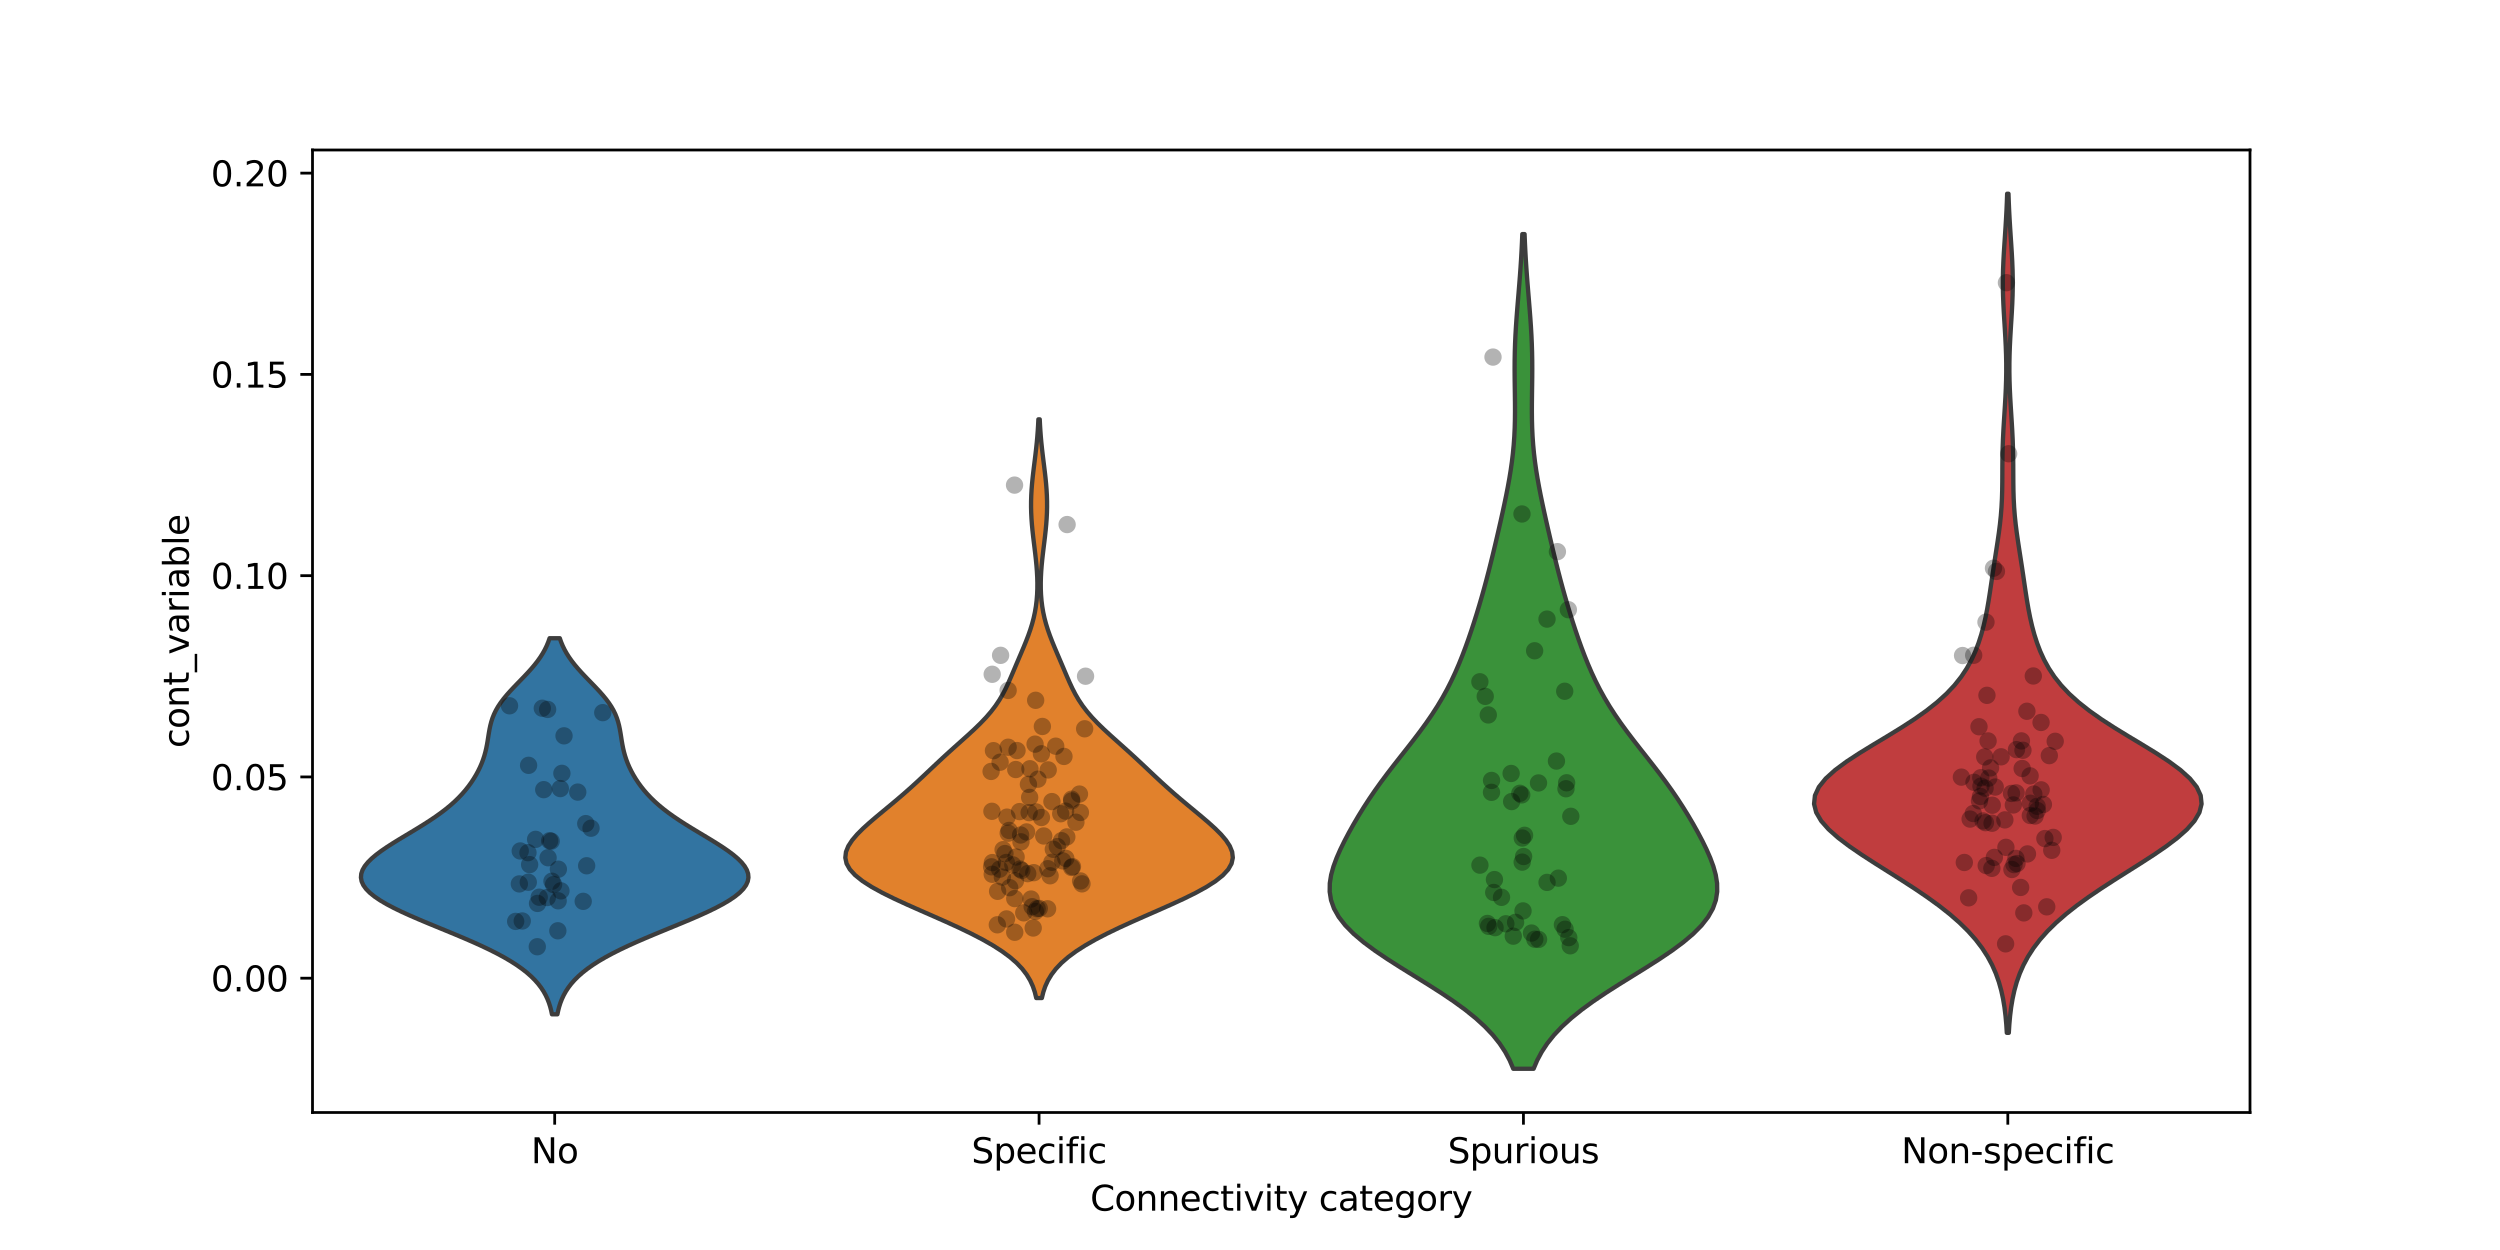 <?xml version="1.0" encoding="utf-8" standalone="no"?>
<!DOCTYPE svg PUBLIC "-//W3C//DTD SVG 1.1//EN"
  "http://www.w3.org/Graphics/SVG/1.1/DTD/svg11.dtd">
<svg xmlns:xlink="http://www.w3.org/1999/xlink" width="720pt" height="360pt" viewBox="0 0 720 360" xmlns="http://www.w3.org/2000/svg" version="1.1">
 <defs>
  <style type="text/css">*{stroke-linejoin: round; stroke-linecap: butt}</style>
 </defs>
 <g id="figure_1">
  <g id="patch_1">
   <path d="M 0 360 
L 720 360 
L 720 0 
L 0 0 
z
" style="fill: #ffffff"/>
  </g>
  <g id="axes_1">
   <g id="patch_2">
    <path d="M 90 320.4 
L 648 320.4 
L 648 43.2 
L 90 43.2 
z
" style="fill: #ffffff"/>
   </g>
   <g id="FillBetweenPolyCollection_1">
    <defs>
     <path id="m0fe8da8316" d="M 160.531 -67.883 
L 158.969 -67.883 
L 158.738 -68.977 
L 158.452 -70.071 
L 158.102 -71.165 
L 157.676 -72.259 
L 157.165 -73.353 
L 156.558 -74.447 
L 155.842 -75.541 
L 155.009 -76.635 
L 154.046 -77.729 
L 152.946 -78.823 
L 151.7 -79.917 
L 150.301 -81.011 
L 148.745 -82.105 
L 147.031 -83.2 
L 145.16 -84.294 
L 143.135 -85.388 
L 140.966 -86.482 
L 138.663 -87.576 
L 136.242 -88.67 
L 133.722 -89.764 
L 131.126 -90.858 
L 128.481 -91.952 
L 125.816 -93.046 
L 123.165 -94.14 
L 120.561 -95.234 
L 118.039 -96.328 
L 115.634 -97.422 
L 113.382 -98.516 
L 111.314 -99.61 
L 109.461 -100.704 
L 107.847 -101.798 
L 106.495 -102.892 
L 105.421 -103.986 
L 104.636 -105.08 
L 104.146 -106.174 
L 103.95 -107.268 
L 104.043 -108.362 
L 104.415 -109.456 
L 105.051 -110.55 
L 105.93 -111.644 
L 107.03 -112.738 
L 108.324 -113.832 
L 109.785 -114.926 
L 111.381 -116.02 
L 113.081 -117.114 
L 114.853 -118.208 
L 116.666 -119.302 
L 118.49 -120.396 
L 120.297 -121.49 
L 122.064 -122.584 
L 123.768 -123.678 
L 125.394 -124.772 
L 126.928 -125.866 
L 128.363 -126.96 
L 129.696 -128.054 
L 130.926 -129.149 
L 132.056 -130.243 
L 133.092 -131.337 
L 134.04 -132.431 
L 134.907 -133.525 
L 135.7 -134.619 
L 136.423 -135.713 
L 137.082 -136.807 
L 137.679 -137.901 
L 138.215 -138.995 
L 138.692 -140.089 
L 139.109 -141.183 
L 139.47 -142.277 
L 139.776 -143.371 
L 140.034 -144.465 
L 140.251 -145.559 
L 140.44 -146.653 
L 140.612 -147.747 
L 140.785 -148.841 
L 140.977 -149.935 
L 141.206 -151.029 
L 141.489 -152.123 
L 141.842 -153.217 
L 142.28 -154.311 
L 142.811 -155.405 
L 143.439 -156.499 
L 144.166 -157.593 
L 144.984 -158.687 
L 145.885 -159.781 
L 146.854 -160.875 
L 147.874 -161.969 
L 148.926 -163.063 
L 149.989 -164.157 
L 151.043 -165.251 
L 152.07 -166.345 
L 153.052 -167.439 
L 153.975 -168.533 
L 154.829 -169.627 
L 155.605 -170.721 
L 156.301 -171.815 
L 156.913 -172.909 
L 157.445 -174.004 
L 157.9 -175.098 
L 158.283 -176.192 
L 161.217 -176.192 
L 161.217 -176.192 
L 161.6 -175.098 
L 162.055 -174.004 
L 162.587 -172.909 
L 163.199 -171.815 
L 163.895 -170.721 
L 164.671 -169.627 
L 165.525 -168.533 
L 166.448 -167.439 
L 167.43 -166.345 
L 168.457 -165.251 
L 169.511 -164.157 
L 170.574 -163.063 
L 171.626 -161.969 
L 172.646 -160.875 
L 173.615 -159.781 
L 174.516 -158.687 
L 175.334 -157.593 
L 176.061 -156.499 
L 176.689 -155.405 
L 177.22 -154.311 
L 177.658 -153.217 
L 178.011 -152.123 
L 178.294 -151.029 
L 178.523 -149.935 
L 178.715 -148.841 
L 178.888 -147.747 
L 179.06 -146.653 
L 179.249 -145.559 
L 179.466 -144.465 
L 179.724 -143.371 
L 180.03 -142.277 
L 180.391 -141.183 
L 180.808 -140.089 
L 181.285 -138.995 
L 181.821 -137.901 
L 182.418 -136.807 
L 183.077 -135.713 
L 183.8 -134.619 
L 184.593 -133.525 
L 185.46 -132.431 
L 186.408 -131.337 
L 187.444 -130.243 
L 188.574 -129.149 
L 189.804 -128.054 
L 191.137 -126.96 
L 192.572 -125.866 
L 194.106 -124.772 
L 195.732 -123.678 
L 197.436 -122.584 
L 199.203 -121.49 
L 201.01 -120.396 
L 202.834 -119.302 
L 204.647 -118.208 
L 206.419 -117.114 
L 208.119 -116.02 
L 209.715 -114.926 
L 211.176 -113.832 
L 212.47 -112.738 
L 213.57 -111.644 
L 214.449 -110.55 
L 215.085 -109.456 
L 215.457 -108.362 
L 215.55 -107.268 
L 215.354 -106.174 
L 214.864 -105.08 
L 214.079 -103.986 
L 213.005 -102.892 
L 211.653 -101.798 
L 210.039 -100.704 
L 208.186 -99.61 
L 206.118 -98.516 
L 203.866 -97.422 
L 201.461 -96.328 
L 198.939 -95.234 
L 196.335 -94.14 
L 193.684 -93.046 
L 191.019 -91.952 
L 188.374 -90.858 
L 185.778 -89.764 
L 183.258 -88.67 
L 180.837 -87.576 
L 178.534 -86.482 
L 176.365 -85.388 
L 174.34 -84.294 
L 172.469 -83.2 
L 170.755 -82.105 
L 169.199 -81.011 
L 167.8 -79.917 
L 166.554 -78.823 
L 165.454 -77.729 
L 164.491 -76.635 
L 163.658 -75.541 
L 162.942 -74.447 
L 162.335 -73.353 
L 161.824 -72.259 
L 161.398 -71.165 
L 161.048 -70.071 
L 160.762 -68.977 
L 160.531 -67.883 
z
" style="stroke: #3d3d3d; stroke-width: 1.25"/>
    </defs>
    <g clip-path="url(#p5a7f334e8f)">
     <use xlink:href="#m0fe8da8316" x="0" y="360" style="fill: #3274a1; stroke: #3d3d3d; stroke-width: 1.25"/>
    </g>
   </g>
   <g id="FillBetweenPolyCollection_2">
    <defs>
     <path id="mb22ee95cae" d="M 300.058 -72.57 
L 298.442 -72.57 
L 298.032 -74.254 
L 297.462 -75.937 
L 296.693 -77.62 
L 295.682 -79.304 
L 294.393 -80.987 
L 292.793 -82.671 
L 290.857 -84.354 
L 288.576 -86.037 
L 285.952 -87.721 
L 283.003 -89.404 
L 279.762 -91.088 
L 276.274 -92.771 
L 272.597 -94.454 
L 268.799 -96.138 
L 264.96 -97.821 
L 261.168 -99.505 
L 257.518 -101.188 
L 254.112 -102.871 
L 251.049 -104.555 
L 248.422 -106.238 
L 246.308 -107.922 
L 244.764 -109.605 
L 243.813 -111.288 
L 243.45 -112.972 
L 243.64 -114.655 
L 244.323 -116.339 
L 245.424 -118.022 
L 246.858 -119.705 
L 248.544 -121.389 
L 250.405 -123.072 
L 252.375 -124.756 
L 254.398 -126.439 
L 256.43 -128.122 
L 258.439 -129.806 
L 260.401 -131.489 
L 262.307 -133.173 
L 264.158 -134.856 
L 265.966 -136.539 
L 267.75 -138.223 
L 269.534 -139.906 
L 271.338 -141.59 
L 273.175 -143.273 
L 275.044 -144.956 
L 276.93 -146.64 
L 278.805 -148.323 
L 280.63 -150.007 
L 282.365 -151.69 
L 283.972 -153.373 
L 285.425 -155.057 
L 286.712 -156.74 
L 287.837 -158.424 
L 288.819 -160.107 
L 289.686 -161.79 
L 290.472 -163.474 
L 291.209 -165.157 
L 291.926 -166.841 
L 292.639 -168.524 
L 293.357 -170.207 
L 294.076 -171.891 
L 294.788 -173.574 
L 295.477 -175.258 
L 296.126 -176.941 
L 296.718 -178.624 
L 297.242 -180.308 
L 297.689 -181.991 
L 298.055 -183.675 
L 298.34 -185.358 
L 298.548 -187.041 
L 298.683 -188.725 
L 298.753 -190.408 
L 298.762 -192.092 
L 298.719 -193.775 
L 298.629 -195.458 
L 298.498 -197.142 
L 298.335 -198.825 
L 298.148 -200.509 
L 297.946 -202.192 
L 297.739 -203.875 
L 297.538 -205.559 
L 297.353 -207.242 
L 297.194 -208.926 
L 297.069 -210.609 
L 296.984 -212.292 
L 296.944 -213.976 
L 296.95 -215.659 
L 297.002 -217.343 
L 297.097 -219.026 
L 297.232 -220.709 
L 297.398 -222.393 
L 297.59 -224.076 
L 297.795 -225.76 
L 298.007 -227.443 
L 298.214 -229.126 
L 298.409 -230.81 
L 298.585 -232.493 
L 298.739 -234.177 
L 298.868 -235.86 
L 298.973 -237.543 
L 299.055 -239.227 
L 299.445 -239.227 
L 299.445 -239.227 
L 299.527 -237.543 
L 299.632 -235.86 
L 299.761 -234.177 
L 299.915 -232.493 
L 300.091 -230.81 
L 300.286 -229.126 
L 300.493 -227.443 
L 300.705 -225.76 
L 300.91 -224.076 
L 301.102 -222.393 
L 301.268 -220.709 
L 301.403 -219.026 
L 301.498 -217.343 
L 301.55 -215.659 
L 301.556 -213.976 
L 301.516 -212.292 
L 301.431 -210.609 
L 301.306 -208.926 
L 301.147 -207.242 
L 300.962 -205.559 
L 300.761 -203.875 
L 300.554 -202.192 
L 300.352 -200.509 
L 300.165 -198.825 
L 300.002 -197.142 
L 299.871 -195.458 
L 299.781 -193.775 
L 299.738 -192.092 
L 299.747 -190.408 
L 299.817 -188.725 
L 299.952 -187.041 
L 300.16 -185.358 
L 300.445 -183.675 
L 300.811 -181.991 
L 301.258 -180.308 
L 301.782 -178.624 
L 302.374 -176.941 
L 303.023 -175.258 
L 303.712 -173.574 
L 304.424 -171.891 
L 305.143 -170.207 
L 305.861 -168.524 
L 306.574 -166.841 
L 307.291 -165.157 
L 308.028 -163.474 
L 308.814 -161.79 
L 309.681 -160.107 
L 310.663 -158.424 
L 311.788 -156.74 
L 313.075 -155.057 
L 314.528 -153.373 
L 316.135 -151.69 
L 317.87 -150.007 
L 319.695 -148.323 
L 321.57 -146.64 
L 323.456 -144.956 
L 325.325 -143.273 
L 327.162 -141.59 
L 328.966 -139.906 
L 330.75 -138.223 
L 332.534 -136.539 
L 334.342 -134.856 
L 336.193 -133.173 
L 338.099 -131.489 
L 340.061 -129.806 
L 342.07 -128.122 
L 344.102 -126.439 
L 346.125 -124.756 
L 348.095 -123.072 
L 349.956 -121.389 
L 351.642 -119.705 
L 353.076 -118.022 
L 354.177 -116.339 
L 354.86 -114.655 
L 355.05 -112.972 
L 354.687 -111.288 
L 353.736 -109.605 
L 352.192 -107.922 
L 350.078 -106.238 
L 347.451 -104.555 
L 344.388 -102.871 
L 340.982 -101.188 
L 337.332 -99.505 
L 333.54 -97.821 
L 329.701 -96.138 
L 325.903 -94.454 
L 322.226 -92.771 
L 318.738 -91.088 
L 315.497 -89.404 
L 312.548 -87.721 
L 309.924 -86.037 
L 307.643 -84.354 
L 305.707 -82.671 
L 304.107 -80.987 
L 302.818 -79.304 
L 301.807 -77.62 
L 301.038 -75.937 
L 300.468 -74.254 
L 300.058 -72.57 
z
" style="stroke: #3d3d3d; stroke-width: 1.25"/>
    </defs>
    <g clip-path="url(#p5a7f334e8f)">
     <use xlink:href="#mb22ee95cae" x="0" y="360" style="fill: #e1812c; stroke: #3d3d3d; stroke-width: 1.25"/>
    </g>
   </g>
   <g id="FillBetweenPolyCollection_3">
    <defs>
     <path id="m3964689576" d="M 441.679 -52.2 
L 435.821 -52.2 
L 434.79 -54.628 
L 433.49 -57.056 
L 431.884 -59.484 
L 429.942 -61.912 
L 427.643 -64.34 
L 424.982 -66.768 
L 421.969 -69.196 
L 418.635 -71.624 
L 415.031 -74.052 
L 411.229 -76.48 
L 407.32 -78.908 
L 403.406 -81.336 
L 399.598 -83.764 
L 396.005 -86.192 
L 392.73 -88.62 
L 389.859 -91.048 
L 387.458 -93.476 
L 385.567 -95.904 
L 384.197 -98.332 
L 383.337 -100.76 
L 382.95 -103.188 
L 382.982 -105.616 
L 383.369 -108.044 
L 384.043 -110.472 
L 384.94 -112.9 
L 386.004 -115.329 
L 387.19 -117.757 
L 388.47 -120.185 
L 389.825 -122.613 
L 391.251 -125.041 
L 392.749 -127.469 
L 394.324 -129.897 
L 395.98 -132.325 
L 397.717 -134.753 
L 399.526 -137.181 
L 401.393 -139.609 
L 403.297 -142.037 
L 405.21 -144.465 
L 407.103 -146.893 
L 408.947 -149.321 
L 410.716 -151.749 
L 412.391 -154.177 
L 413.958 -156.605 
L 415.41 -159.033 
L 416.749 -161.461 
L 417.981 -163.889 
L 419.115 -166.317 
L 420.165 -168.745 
L 421.143 -171.173 
L 422.062 -173.601 
L 422.931 -176.029 
L 423.76 -178.457 
L 424.554 -180.885 
L 425.316 -183.313 
L 426.05 -185.741 
L 426.756 -188.169 
L 427.437 -190.597 
L 428.094 -193.025 
L 428.728 -195.453 
L 429.342 -197.881 
L 429.939 -200.309 
L 430.523 -202.737 
L 431.094 -205.165 
L 431.656 -207.593 
L 432.208 -210.021 
L 432.747 -212.449 
L 433.271 -214.877 
L 433.774 -217.305 
L 434.249 -219.733 
L 434.688 -222.161 
L 435.084 -224.589 
L 435.429 -227.017 
L 435.718 -229.445 
L 435.949 -231.873 
L 436.121 -234.301 
L 436.236 -236.73 
L 436.3 -239.158 
L 436.323 -241.586 
L 436.314 -244.014 
L 436.286 -246.442 
L 436.251 -248.87 
L 436.222 -251.298 
L 436.209 -253.726 
L 436.221 -256.154 
L 436.264 -258.582 
L 436.34 -261.01 
L 436.45 -263.438 
L 436.591 -265.866 
L 436.759 -268.294 
L 436.945 -270.722 
L 437.143 -273.15 
L 437.345 -275.578 
L 437.544 -278.006 
L 437.734 -280.434 
L 437.91 -282.862 
L 438.068 -285.29 
L 438.207 -287.718 
L 438.326 -290.146 
L 438.424 -292.574 
L 439.076 -292.574 
L 439.076 -292.574 
L 439.174 -290.146 
L 439.293 -287.718 
L 439.432 -285.29 
L 439.59 -282.862 
L 439.766 -280.434 
L 439.956 -278.006 
L 440.155 -275.578 
L 440.357 -273.15 
L 440.555 -270.722 
L 440.741 -268.294 
L 440.909 -265.866 
L 441.05 -263.438 
L 441.16 -261.01 
L 441.236 -258.582 
L 441.279 -256.154 
L 441.291 -253.726 
L 441.278 -251.298 
L 441.249 -248.87 
L 441.214 -246.442 
L 441.186 -244.014 
L 441.177 -241.586 
L 441.2 -239.158 
L 441.264 -236.73 
L 441.379 -234.301 
L 441.551 -231.873 
L 441.782 -229.445 
L 442.071 -227.017 
L 442.416 -224.589 
L 442.812 -222.161 
L 443.251 -219.733 
L 443.726 -217.305 
L 444.229 -214.877 
L 444.753 -212.449 
L 445.292 -210.021 
L 445.844 -207.593 
L 446.406 -205.165 
L 446.977 -202.737 
L 447.561 -200.309 
L 448.158 -197.881 
L 448.772 -195.453 
L 449.406 -193.025 
L 450.063 -190.597 
L 450.744 -188.169 
L 451.45 -185.741 
L 452.184 -183.313 
L 452.946 -180.885 
L 453.74 -178.457 
L 454.569 -176.029 
L 455.438 -173.601 
L 456.357 -171.173 
L 457.335 -168.745 
L 458.385 -166.317 
L 459.519 -163.889 
L 460.751 -161.461 
L 462.09 -159.033 
L 463.542 -156.605 
L 465.109 -154.177 
L 466.784 -151.749 
L 468.553 -149.321 
L 470.397 -146.893 
L 472.29 -144.465 
L 474.203 -142.037 
L 476.107 -139.609 
L 477.974 -137.181 
L 479.783 -134.753 
L 481.52 -132.325 
L 483.176 -129.897 
L 484.751 -127.469 
L 486.249 -125.041 
L 487.675 -122.613 
L 489.03 -120.185 
L 490.31 -117.757 
L 491.496 -115.329 
L 492.56 -112.9 
L 493.457 -110.472 
L 494.131 -108.044 
L 494.518 -105.616 
L 494.55 -103.188 
L 494.163 -100.76 
L 493.303 -98.332 
L 491.933 -95.904 
L 490.042 -93.476 
L 487.641 -91.048 
L 484.77 -88.62 
L 481.495 -86.192 
L 477.902 -83.764 
L 474.094 -81.336 
L 470.18 -78.908 
L 466.271 -76.48 
L 462.469 -74.052 
L 458.865 -71.624 
L 455.531 -69.196 
L 452.518 -66.768 
L 449.857 -64.34 
L 447.558 -61.912 
L 445.616 -59.484 
L 444.01 -57.056 
L 442.71 -54.628 
L 441.679 -52.2 
z
" style="stroke: #3d3d3d; stroke-width: 1.25"/>
    </defs>
    <g clip-path="url(#p5a7f334e8f)">
     <use xlink:href="#m3964689576" x="0" y="360" style="fill: #3a923a; stroke: #3d3d3d; stroke-width: 1.25"/>
    </g>
   </g>
   <g id="FillBetweenPolyCollection_4">
    <defs>
     <path id="mb99b745cea" d="M 578.538 -62.552 
L 577.962 -62.552 
L 577.809 -64.993 
L 577.591 -67.434 
L 577.291 -69.875 
L 576.887 -72.315 
L 576.356 -74.756 
L 575.671 -77.197 
L 574.805 -79.638 
L 573.73 -82.079 
L 572.417 -84.52 
L 570.841 -86.961 
L 568.977 -89.402 
L 566.807 -91.843 
L 564.322 -94.283 
L 561.524 -96.724 
L 558.425 -99.165 
L 555.057 -101.606 
L 551.461 -104.047 
L 547.696 -106.488 
L 543.837 -108.929 
L 539.97 -111.37 
L 536.197 -113.811 
L 532.634 -116.251 
L 529.408 -118.692 
L 526.652 -121.133 
L 524.498 -123.574 
L 523.066 -126.015 
L 522.45 -128.456 
L 522.704 -130.897 
L 523.835 -133.338 
L 525.798 -135.779 
L 528.498 -138.219 
L 531.796 -140.66 
L 535.527 -143.101 
L 539.511 -145.542 
L 543.573 -147.983 
L 547.553 -150.424 
L 551.322 -152.865 
L 554.781 -155.306 
L 557.871 -157.747 
L 560.567 -160.187 
L 562.872 -162.628 
L 564.815 -165.069 
L 566.435 -167.51 
L 567.78 -169.951 
L 568.898 -172.392 
L 569.829 -174.833 
L 570.61 -177.274 
L 571.268 -179.715 
L 571.826 -182.155 
L 572.305 -184.596 
L 572.726 -187.037 
L 573.108 -189.478 
L 573.47 -191.919 
L 573.828 -194.36 
L 574.193 -196.801 
L 574.569 -199.242 
L 574.949 -201.683 
L 575.323 -204.124 
L 575.674 -206.564 
L 575.984 -209.005 
L 576.239 -211.446 
L 576.43 -213.887 
L 576.559 -216.328 
L 576.632 -218.769 
L 576.664 -221.21 
L 576.676 -223.651 
L 576.686 -226.092 
L 576.711 -228.532 
L 576.765 -230.973 
L 576.851 -233.414 
L 576.969 -235.855 
L 577.111 -238.296 
L 577.266 -240.737 
L 577.42 -243.178 
L 577.561 -245.619 
L 577.676 -248.06 
L 577.757 -250.5 
L 577.797 -252.941 
L 577.793 -255.382 
L 577.746 -257.823 
L 577.659 -260.264 
L 577.54 -262.705 
L 577.398 -265.146 
L 577.246 -267.587 
L 577.098 -270.028 
L 576.971 -272.468 
L 576.877 -274.909 
L 576.828 -277.35 
L 576.828 -279.791 
L 576.879 -282.232 
L 576.975 -284.673 
L 577.106 -287.114 
L 577.261 -289.555 
L 577.425 -291.996 
L 577.586 -294.436 
L 577.735 -296.877 
L 577.865 -299.318 
L 577.972 -301.759 
L 578.057 -304.2 
L 578.443 -304.2 
L 578.443 -304.2 
L 578.528 -301.759 
L 578.635 -299.318 
L 578.765 -296.877 
L 578.914 -294.436 
L 579.075 -291.996 
L 579.239 -289.555 
L 579.394 -287.114 
L 579.525 -284.673 
L 579.621 -282.232 
L 579.672 -279.791 
L 579.672 -277.35 
L 579.623 -274.909 
L 579.529 -272.468 
L 579.402 -270.028 
L 579.254 -267.587 
L 579.102 -265.146 
L 578.96 -262.705 
L 578.841 -260.264 
L 578.754 -257.823 
L 578.707 -255.382 
L 578.703 -252.941 
L 578.743 -250.5 
L 578.824 -248.06 
L 578.939 -245.619 
L 579.08 -243.178 
L 579.234 -240.737 
L 579.389 -238.296 
L 579.531 -235.855 
L 579.649 -233.414 
L 579.735 -230.973 
L 579.789 -228.532 
L 579.814 -226.092 
L 579.824 -223.651 
L 579.836 -221.21 
L 579.868 -218.769 
L 579.941 -216.328 
L 580.07 -213.887 
L 580.261 -211.446 
L 580.516 -209.005 
L 580.826 -206.564 
L 581.177 -204.124 
L 581.551 -201.683 
L 581.931 -199.242 
L 582.307 -196.801 
L 582.672 -194.36 
L 583.03 -191.919 
L 583.392 -189.478 
L 583.774 -187.037 
L 584.195 -184.596 
L 584.674 -182.155 
L 585.232 -179.715 
L 585.89 -177.274 
L 586.671 -174.833 
L 587.602 -172.392 
L 588.72 -169.951 
L 590.065 -167.51 
L 591.685 -165.069 
L 593.628 -162.628 
L 595.933 -160.187 
L 598.629 -157.747 
L 601.719 -155.306 
L 605.178 -152.865 
L 608.947 -150.424 
L 612.927 -147.983 
L 616.989 -145.542 
L 620.973 -143.101 
L 624.704 -140.66 
L 628.002 -138.219 
L 630.702 -135.779 
L 632.665 -133.338 
L 633.796 -130.897 
L 634.05 -128.456 
L 633.434 -126.015 
L 632.002 -123.574 
L 629.848 -121.133 
L 627.092 -118.692 
L 623.866 -116.251 
L 620.303 -113.811 
L 616.53 -111.37 
L 612.663 -108.929 
L 608.804 -106.488 
L 605.039 -104.047 
L 601.443 -101.606 
L 598.075 -99.165 
L 594.976 -96.724 
L 592.178 -94.283 
L 589.693 -91.843 
L 587.523 -89.402 
L 585.659 -86.961 
L 584.083 -84.52 
L 582.77 -82.079 
L 581.695 -79.638 
L 580.829 -77.197 
L 580.144 -74.756 
L 579.613 -72.315 
L 579.209 -69.875 
L 578.909 -67.434 
L 578.691 -64.993 
L 578.538 -62.552 
z
" style="stroke: #3d3d3d; stroke-width: 1.25"/>
    </defs>
    <g clip-path="url(#p5a7f334e8f)">
     <use xlink:href="#mb99b745cea" x="0" y="360" style="fill: #c03d3e; stroke: #3d3d3d; stroke-width: 1.25"/>
    </g>
   </g>
   <g id="matplotlib.axis_1">
    <g id="xtick_1">
     <g id="line2d_1">
      <defs>
       <path id="m2371b2c8cb" d="M 0 0 
L 0 3.5 
" style="stroke: #000000; stroke-width: 0.8"/>
      </defs>
      <g>
       <use xlink:href="#m2371b2c8cb" x="159.75" y="320.4" style="stroke: #000000; stroke-width: 0.8"/>
      </g>
     </g>
     <g id="text_1">
      <!-- No -->
      <g transform="translate(152.95 334.998) scale(0.1 -0.1)">
       <defs>
        <path id="DejaVuSans-4e" d="M 628 4666 
L 1478 4666 
L 3547 763 
L 3547 4666 
L 4159 4666 
L 4159 0 
L 3309 0 
L 1241 3903 
L 1241 0 
L 628 0 
L 628 4666 
z
" transform="scale(0.016)"/>
        <path id="DejaVuSans-6f" d="M 1959 3097 
Q 1497 3097 1228 2736 
Q 959 2375 959 1747 
Q 959 1119 1226 758 
Q 1494 397 1959 397 
Q 2419 397 2687 759 
Q 2956 1122 2956 1747 
Q 2956 2369 2687 2733 
Q 2419 3097 1959 3097 
z
M 1959 3584 
Q 2709 3584 3137 3096 
Q 3566 2609 3566 1747 
Q 3566 888 3137 398 
Q 2709 -91 1959 -91 
Q 1206 -91 779 398 
Q 353 888 353 1747 
Q 353 2609 779 3096 
Q 1206 3584 1959 3584 
z
" transform="scale(0.016)"/>
       </defs>
       <use xlink:href="#DejaVuSans-4e"/>
       <use xlink:href="#DejaVuSans-6f" transform="translate(74.805 0)"/>
      </g>
     </g>
    </g>
    <g id="xtick_2">
     <g id="line2d_2">
      <g>
       <use xlink:href="#m2371b2c8cb" x="299.25" y="320.4" style="stroke: #000000; stroke-width: 0.8"/>
      </g>
     </g>
     <g id="text_2">
      <!-- Specific -->
      <g transform="translate(279.788 334.998) scale(0.1 -0.1)">
       <defs>
        <path id="DejaVuSans-53" d="M 3425 4513 
L 3425 3897 
Q 3066 4069 2747 4153 
Q 2428 4238 2131 4238 
Q 1616 4238 1336 4038 
Q 1056 3838 1056 3469 
Q 1056 3159 1242 3001 
Q 1428 2844 1947 2747 
L 2328 2669 
Q 3034 2534 3370 2195 
Q 3706 1856 3706 1288 
Q 3706 609 3251 259 
Q 2797 -91 1919 -91 
Q 1588 -91 1214 -16 
Q 841 59 441 206 
L 441 856 
Q 825 641 1194 531 
Q 1563 422 1919 422 
Q 2459 422 2753 634 
Q 3047 847 3047 1241 
Q 3047 1584 2836 1778 
Q 2625 1972 2144 2069 
L 1759 2144 
Q 1053 2284 737 2584 
Q 422 2884 422 3419 
Q 422 4038 858 4394 
Q 1294 4750 2059 4750 
Q 2388 4750 2728 4690 
Q 3069 4631 3425 4513 
z
" transform="scale(0.016)"/>
        <path id="DejaVuSans-70" d="M 1159 525 
L 1159 -1331 
L 581 -1331 
L 581 3500 
L 1159 3500 
L 1159 2969 
Q 1341 3281 1617 3432 
Q 1894 3584 2278 3584 
Q 2916 3584 3314 3078 
Q 3713 2572 3713 1747 
Q 3713 922 3314 415 
Q 2916 -91 2278 -91 
Q 1894 -91 1617 61 
Q 1341 213 1159 525 
z
M 3116 1747 
Q 3116 2381 2855 2742 
Q 2594 3103 2138 3103 
Q 1681 3103 1420 2742 
Q 1159 2381 1159 1747 
Q 1159 1113 1420 752 
Q 1681 391 2138 391 
Q 2594 391 2855 752 
Q 3116 1113 3116 1747 
z
" transform="scale(0.016)"/>
        <path id="DejaVuSans-65" d="M 3597 1894 
L 3597 1613 
L 953 1613 
Q 991 1019 1311 708 
Q 1631 397 2203 397 
Q 2534 397 2845 478 
Q 3156 559 3463 722 
L 3463 178 
Q 3153 47 2828 -22 
Q 2503 -91 2169 -91 
Q 1331 -91 842 396 
Q 353 884 353 1716 
Q 353 2575 817 3079 
Q 1281 3584 2069 3584 
Q 2775 3584 3186 3129 
Q 3597 2675 3597 1894 
z
M 3022 2063 
Q 3016 2534 2758 2815 
Q 2500 3097 2075 3097 
Q 1594 3097 1305 2825 
Q 1016 2553 972 2059 
L 3022 2063 
z
" transform="scale(0.016)"/>
        <path id="DejaVuSans-63" d="M 3122 3366 
L 3122 2828 
Q 2878 2963 2633 3030 
Q 2388 3097 2138 3097 
Q 1578 3097 1268 2742 
Q 959 2388 959 1747 
Q 959 1106 1268 751 
Q 1578 397 2138 397 
Q 2388 397 2633 464 
Q 2878 531 3122 666 
L 3122 134 
Q 2881 22 2623 -34 
Q 2366 -91 2075 -91 
Q 1284 -91 818 406 
Q 353 903 353 1747 
Q 353 2603 823 3093 
Q 1294 3584 2113 3584 
Q 2378 3584 2631 3529 
Q 2884 3475 3122 3366 
z
" transform="scale(0.016)"/>
        <path id="DejaVuSans-69" d="M 603 3500 
L 1178 3500 
L 1178 0 
L 603 0 
L 603 3500 
z
M 603 4863 
L 1178 4863 
L 1178 4134 
L 603 4134 
L 603 4863 
z
" transform="scale(0.016)"/>
        <path id="DejaVuSans-66" d="M 2375 4863 
L 2375 4384 
L 1825 4384 
Q 1516 4384 1395 4259 
Q 1275 4134 1275 3809 
L 1275 3500 
L 2222 3500 
L 2222 3053 
L 1275 3053 
L 1275 0 
L 697 0 
L 697 3053 
L 147 3053 
L 147 3500 
L 697 3500 
L 697 3744 
Q 697 4328 969 4595 
Q 1241 4863 1831 4863 
L 2375 4863 
z
" transform="scale(0.016)"/>
       </defs>
       <use xlink:href="#DejaVuSans-53"/>
       <use xlink:href="#DejaVuSans-70" transform="translate(63.477 0)"/>
       <use xlink:href="#DejaVuSans-65" transform="translate(126.953 0)"/>
       <use xlink:href="#DejaVuSans-63" transform="translate(188.477 0)"/>
       <use xlink:href="#DejaVuSans-69" transform="translate(243.457 0)"/>
       <use xlink:href="#DejaVuSans-66" transform="translate(271.24 0)"/>
       <use xlink:href="#DejaVuSans-69" transform="translate(306.445 0)"/>
       <use xlink:href="#DejaVuSans-63" transform="translate(334.229 0)"/>
      </g>
     </g>
    </g>
    <g id="xtick_3">
     <g id="line2d_3">
      <g>
       <use xlink:href="#m2371b2c8cb" x="438.75" y="320.4" style="stroke: #000000; stroke-width: 0.8"/>
      </g>
     </g>
     <g id="text_3">
      <!-- Spurious -->
      <g transform="translate(416.955 334.998) scale(0.1 -0.1)">
       <defs>
        <path id="DejaVuSans-75" d="M 544 1381 
L 544 3500 
L 1119 3500 
L 1119 1403 
Q 1119 906 1312 657 
Q 1506 409 1894 409 
Q 2359 409 2629 706 
Q 2900 1003 2900 1516 
L 2900 3500 
L 3475 3500 
L 3475 0 
L 2900 0 
L 2900 538 
Q 2691 219 2414 64 
Q 2138 -91 1772 -91 
Q 1169 -91 856 284 
Q 544 659 544 1381 
z
M 1991 3584 
L 1991 3584 
z
" transform="scale(0.016)"/>
        <path id="DejaVuSans-72" d="M 2631 2963 
Q 2534 3019 2420 3045 
Q 2306 3072 2169 3072 
Q 1681 3072 1420 2755 
Q 1159 2438 1159 1844 
L 1159 0 
L 581 0 
L 581 3500 
L 1159 3500 
L 1159 2956 
Q 1341 3275 1631 3429 
Q 1922 3584 2338 3584 
Q 2397 3584 2469 3576 
Q 2541 3569 2628 3553 
L 2631 2963 
z
" transform="scale(0.016)"/>
        <path id="DejaVuSans-73" d="M 2834 3397 
L 2834 2853 
Q 2591 2978 2328 3040 
Q 2066 3103 1784 3103 
Q 1356 3103 1142 2972 
Q 928 2841 928 2578 
Q 928 2378 1081 2264 
Q 1234 2150 1697 2047 
L 1894 2003 
Q 2506 1872 2764 1633 
Q 3022 1394 3022 966 
Q 3022 478 2636 193 
Q 2250 -91 1575 -91 
Q 1294 -91 989 -36 
Q 684 19 347 128 
L 347 722 
Q 666 556 975 473 
Q 1284 391 1588 391 
Q 1994 391 2212 530 
Q 2431 669 2431 922 
Q 2431 1156 2273 1281 
Q 2116 1406 1581 1522 
L 1381 1569 
Q 847 1681 609 1914 
Q 372 2147 372 2553 
Q 372 3047 722 3315 
Q 1072 3584 1716 3584 
Q 2034 3584 2315 3537 
Q 2597 3491 2834 3397 
z
" transform="scale(0.016)"/>
       </defs>
       <use xlink:href="#DejaVuSans-53"/>
       <use xlink:href="#DejaVuSans-70" transform="translate(63.477 0)"/>
       <use xlink:href="#DejaVuSans-75" transform="translate(126.953 0)"/>
       <use xlink:href="#DejaVuSans-72" transform="translate(190.332 0)"/>
       <use xlink:href="#DejaVuSans-69" transform="translate(231.445 0)"/>
       <use xlink:href="#DejaVuSans-6f" transform="translate(259.229 0)"/>
       <use xlink:href="#DejaVuSans-75" transform="translate(320.41 0)"/>
       <use xlink:href="#DejaVuSans-73" transform="translate(383.789 0)"/>
      </g>
     </g>
    </g>
    <g id="xtick_4">
     <g id="line2d_4">
      <g>
       <use xlink:href="#m2371b2c8cb" x="578.25" y="320.4" style="stroke: #000000; stroke-width: 0.8"/>
      </g>
     </g>
     <g id="text_4">
      <!-- Non-specific -->
      <g transform="translate(547.585 334.998) scale(0.1 -0.1)">
       <defs>
        <path id="DejaVuSans-6e" d="M 3513 2113 
L 3513 0 
L 2938 0 
L 2938 2094 
Q 2938 2591 2744 2837 
Q 2550 3084 2163 3084 
Q 1697 3084 1428 2787 
Q 1159 2491 1159 1978 
L 1159 0 
L 581 0 
L 581 3500 
L 1159 3500 
L 1159 2956 
Q 1366 3272 1645 3428 
Q 1925 3584 2291 3584 
Q 2894 3584 3203 3211 
Q 3513 2838 3513 2113 
z
" transform="scale(0.016)"/>
        <path id="DejaVuSans-2d" d="M 313 2009 
L 1997 2009 
L 1997 1497 
L 313 1497 
L 313 2009 
z
" transform="scale(0.016)"/>
       </defs>
       <use xlink:href="#DejaVuSans-4e"/>
       <use xlink:href="#DejaVuSans-6f" transform="translate(74.805 0)"/>
       <use xlink:href="#DejaVuSans-6e" transform="translate(135.986 0)"/>
       <use xlink:href="#DejaVuSans-2d" transform="translate(199.365 0)"/>
       <use xlink:href="#DejaVuSans-73" transform="translate(235.449 0)"/>
       <use xlink:href="#DejaVuSans-70" transform="translate(287.549 0)"/>
       <use xlink:href="#DejaVuSans-65" transform="translate(351.025 0)"/>
       <use xlink:href="#DejaVuSans-63" transform="translate(412.549 0)"/>
       <use xlink:href="#DejaVuSans-69" transform="translate(467.529 0)"/>
       <use xlink:href="#DejaVuSans-66" transform="translate(495.312 0)"/>
       <use xlink:href="#DejaVuSans-69" transform="translate(530.518 0)"/>
       <use xlink:href="#DejaVuSans-63" transform="translate(558.301 0)"/>
      </g>
     </g>
    </g>
    <g id="text_5">
     <!-- Connectivity category -->
     <g transform="translate(313.981 348.677) scale(0.1 -0.1)">
      <defs>
       <path id="DejaVuSans-43" d="M 4122 4306 
L 4122 3641 
Q 3803 3938 3442 4084 
Q 3081 4231 2675 4231 
Q 1875 4231 1450 3742 
Q 1025 3253 1025 2328 
Q 1025 1406 1450 917 
Q 1875 428 2675 428 
Q 3081 428 3442 575 
Q 3803 722 4122 1019 
L 4122 359 
Q 3791 134 3420 21 
Q 3050 -91 2638 -91 
Q 1578 -91 968 557 
Q 359 1206 359 2328 
Q 359 3453 968 4101 
Q 1578 4750 2638 4750 
Q 3056 4750 3426 4639 
Q 3797 4528 4122 4306 
z
" transform="scale(0.016)"/>
       <path id="DejaVuSans-74" d="M 1172 4494 
L 1172 3500 
L 2356 3500 
L 2356 3053 
L 1172 3053 
L 1172 1153 
Q 1172 725 1289 603 
Q 1406 481 1766 481 
L 2356 481 
L 2356 0 
L 1766 0 
Q 1100 0 847 248 
Q 594 497 594 1153 
L 594 3053 
L 172 3053 
L 172 3500 
L 594 3500 
L 594 4494 
L 1172 4494 
z
" transform="scale(0.016)"/>
       <path id="DejaVuSans-76" d="M 191 3500 
L 800 3500 
L 1894 563 
L 2988 3500 
L 3597 3500 
L 2284 0 
L 1503 0 
L 191 3500 
z
" transform="scale(0.016)"/>
       <path id="DejaVuSans-79" d="M 2059 -325 
Q 1816 -950 1584 -1140 
Q 1353 -1331 966 -1331 
L 506 -1331 
L 506 -850 
L 844 -850 
Q 1081 -850 1212 -737 
Q 1344 -625 1503 -206 
L 1606 56 
L 191 3500 
L 800 3500 
L 1894 763 
L 2988 3500 
L 3597 3500 
L 2059 -325 
z
" transform="scale(0.016)"/>
       <path id="DejaVuSans-20" transform="scale(0.016)"/>
       <path id="DejaVuSans-61" d="M 2194 1759 
Q 1497 1759 1228 1600 
Q 959 1441 959 1056 
Q 959 750 1161 570 
Q 1363 391 1709 391 
Q 2188 391 2477 730 
Q 2766 1069 2766 1631 
L 2766 1759 
L 2194 1759 
z
M 3341 1997 
L 3341 0 
L 2766 0 
L 2766 531 
Q 2569 213 2275 61 
Q 1981 -91 1556 -91 
Q 1019 -91 701 211 
Q 384 513 384 1019 
Q 384 1609 779 1909 
Q 1175 2209 1959 2209 
L 2766 2209 
L 2766 2266 
Q 2766 2663 2505 2880 
Q 2244 3097 1772 3097 
Q 1472 3097 1187 3025 
Q 903 2953 641 2809 
L 641 3341 
Q 956 3463 1253 3523 
Q 1550 3584 1831 3584 
Q 2591 3584 2966 3190 
Q 3341 2797 3341 1997 
z
" transform="scale(0.016)"/>
       <path id="DejaVuSans-67" d="M 2906 1791 
Q 2906 2416 2648 2759 
Q 2391 3103 1925 3103 
Q 1463 3103 1205 2759 
Q 947 2416 947 1791 
Q 947 1169 1205 825 
Q 1463 481 1925 481 
Q 2391 481 2648 825 
Q 2906 1169 2906 1791 
z
M 3481 434 
Q 3481 -459 3084 -895 
Q 2688 -1331 1869 -1331 
Q 1566 -1331 1297 -1286 
Q 1028 -1241 775 -1147 
L 775 -588 
Q 1028 -725 1275 -790 
Q 1522 -856 1778 -856 
Q 2344 -856 2625 -561 
Q 2906 -266 2906 331 
L 2906 616 
Q 2728 306 2450 153 
Q 2172 0 1784 0 
Q 1141 0 747 490 
Q 353 981 353 1791 
Q 353 2603 747 3093 
Q 1141 3584 1784 3584 
Q 2172 3584 2450 3431 
Q 2728 3278 2906 2969 
L 2906 3500 
L 3481 3500 
L 3481 434 
z
" transform="scale(0.016)"/>
      </defs>
      <use xlink:href="#DejaVuSans-43"/>
      <use xlink:href="#DejaVuSans-6f" transform="translate(69.824 0)"/>
      <use xlink:href="#DejaVuSans-6e" transform="translate(131.006 0)"/>
      <use xlink:href="#DejaVuSans-6e" transform="translate(194.385 0)"/>
      <use xlink:href="#DejaVuSans-65" transform="translate(257.764 0)"/>
      <use xlink:href="#DejaVuSans-63" transform="translate(319.287 0)"/>
      <use xlink:href="#DejaVuSans-74" transform="translate(374.268 0)"/>
      <use xlink:href="#DejaVuSans-69" transform="translate(413.477 0)"/>
      <use xlink:href="#DejaVuSans-76" transform="translate(441.26 0)"/>
      <use xlink:href="#DejaVuSans-69" transform="translate(500.439 0)"/>
      <use xlink:href="#DejaVuSans-74" transform="translate(528.223 0)"/>
      <use xlink:href="#DejaVuSans-79" transform="translate(567.432 0)"/>
      <use xlink:href="#DejaVuSans-20" transform="translate(626.611 0)"/>
      <use xlink:href="#DejaVuSans-63" transform="translate(658.398 0)"/>
      <use xlink:href="#DejaVuSans-61" transform="translate(713.379 0)"/>
      <use xlink:href="#DejaVuSans-74" transform="translate(774.658 0)"/>
      <use xlink:href="#DejaVuSans-65" transform="translate(813.867 0)"/>
      <use xlink:href="#DejaVuSans-67" transform="translate(875.391 0)"/>
      <use xlink:href="#DejaVuSans-6f" transform="translate(938.867 0)"/>
      <use xlink:href="#DejaVuSans-72" transform="translate(1000.049 0)"/>
      <use xlink:href="#DejaVuSans-79" transform="translate(1041.162 0)"/>
     </g>
    </g>
   </g>
   <g id="matplotlib.axis_2">
    <g id="ytick_1">
     <g id="line2d_5">
      <defs>
       <path id="mf42fd9d400" d="M 0 0 
L -3.5 0 
" style="stroke: #000000; stroke-width: 0.8"/>
      </defs>
      <g>
       <use xlink:href="#mf42fd9d400" x="90" y="281.718" style="stroke: #000000; stroke-width: 0.8"/>
      </g>
     </g>
     <g id="text_6">
      <!-- 0.00 -->
      <g transform="translate(60.734 285.518) scale(0.1 -0.1)">
       <defs>
        <path id="DejaVuSans-30" d="M 2034 4250 
Q 1547 4250 1301 3770 
Q 1056 3291 1056 2328 
Q 1056 1369 1301 889 
Q 1547 409 2034 409 
Q 2525 409 2770 889 
Q 3016 1369 3016 2328 
Q 3016 3291 2770 3770 
Q 2525 4250 2034 4250 
z
M 2034 4750 
Q 2819 4750 3233 4129 
Q 3647 3509 3647 2328 
Q 3647 1150 3233 529 
Q 2819 -91 2034 -91 
Q 1250 -91 836 529 
Q 422 1150 422 2328 
Q 422 3509 836 4129 
Q 1250 4750 2034 4750 
z
" transform="scale(0.016)"/>
        <path id="DejaVuSans-2e" d="M 684 794 
L 1344 794 
L 1344 0 
L 684 0 
L 684 794 
z
" transform="scale(0.016)"/>
       </defs>
       <use xlink:href="#DejaVuSans-30"/>
       <use xlink:href="#DejaVuSans-2e" transform="translate(63.623 0)"/>
       <use xlink:href="#DejaVuSans-30" transform="translate(95.41 0)"/>
       <use xlink:href="#DejaVuSans-30" transform="translate(159.033 0)"/>
      </g>
     </g>
    </g>
    <g id="ytick_2">
     <g id="line2d_6">
      <g>
       <use xlink:href="#mf42fd9d400" x="90" y="223.754" style="stroke: #000000; stroke-width: 0.8"/>
      </g>
     </g>
     <g id="text_7">
      <!-- 0.05 -->
      <g transform="translate(60.734 227.554) scale(0.1 -0.1)">
       <defs>
        <path id="DejaVuSans-35" d="M 691 4666 
L 3169 4666 
L 3169 4134 
L 1269 4134 
L 1269 2991 
Q 1406 3038 1543 3061 
Q 1681 3084 1819 3084 
Q 2600 3084 3056 2656 
Q 3513 2228 3513 1497 
Q 3513 744 3044 326 
Q 2575 -91 1722 -91 
Q 1428 -91 1123 -41 
Q 819 9 494 109 
L 494 744 
Q 775 591 1075 516 
Q 1375 441 1709 441 
Q 2250 441 2565 725 
Q 2881 1009 2881 1497 
Q 2881 1984 2565 2268 
Q 2250 2553 1709 2553 
Q 1456 2553 1204 2497 
Q 953 2441 691 2322 
L 691 4666 
z
" transform="scale(0.016)"/>
       </defs>
       <use xlink:href="#DejaVuSans-30"/>
       <use xlink:href="#DejaVuSans-2e" transform="translate(63.623 0)"/>
       <use xlink:href="#DejaVuSans-30" transform="translate(95.41 0)"/>
       <use xlink:href="#DejaVuSans-35" transform="translate(159.033 0)"/>
      </g>
     </g>
    </g>
    <g id="ytick_3">
     <g id="line2d_7">
      <g>
       <use xlink:href="#mf42fd9d400" x="90" y="165.79" style="stroke: #000000; stroke-width: 0.8"/>
      </g>
     </g>
     <g id="text_8">
      <!-- 0.10 -->
      <g transform="translate(60.734 169.59) scale(0.1 -0.1)">
       <defs>
        <path id="DejaVuSans-31" d="M 794 531 
L 1825 531 
L 1825 4091 
L 703 3866 
L 703 4441 
L 1819 4666 
L 2450 4666 
L 2450 531 
L 3481 531 
L 3481 0 
L 794 0 
L 794 531 
z
" transform="scale(0.016)"/>
       </defs>
       <use xlink:href="#DejaVuSans-30"/>
       <use xlink:href="#DejaVuSans-2e" transform="translate(63.623 0)"/>
       <use xlink:href="#DejaVuSans-31" transform="translate(95.41 0)"/>
       <use xlink:href="#DejaVuSans-30" transform="translate(159.033 0)"/>
      </g>
     </g>
    </g>
    <g id="ytick_4">
     <g id="line2d_8">
      <g>
       <use xlink:href="#mf42fd9d400" x="90" y="107.826" style="stroke: #000000; stroke-width: 0.8"/>
      </g>
     </g>
     <g id="text_9">
      <!-- 0.15 -->
      <g transform="translate(60.734 111.626) scale(0.1 -0.1)">
       <use xlink:href="#DejaVuSans-30"/>
       <use xlink:href="#DejaVuSans-2e" transform="translate(63.623 0)"/>
       <use xlink:href="#DejaVuSans-31" transform="translate(95.41 0)"/>
       <use xlink:href="#DejaVuSans-35" transform="translate(159.033 0)"/>
      </g>
     </g>
    </g>
    <g id="ytick_5">
     <g id="line2d_9">
      <g>
       <use xlink:href="#mf42fd9d400" x="90" y="49.862" style="stroke: #000000; stroke-width: 0.8"/>
      </g>
     </g>
     <g id="text_10">
      <!-- 0.20 -->
      <g transform="translate(60.734 53.662) scale(0.1 -0.1)">
       <defs>
        <path id="DejaVuSans-32" d="M 1228 531 
L 3431 531 
L 3431 0 
L 469 0 
L 469 531 
Q 828 903 1448 1529 
Q 2069 2156 2228 2338 
Q 2531 2678 2651 2914 
Q 2772 3150 2772 3378 
Q 2772 3750 2511 3984 
Q 2250 4219 1831 4219 
Q 1534 4219 1204 4116 
Q 875 4013 500 3803 
L 500 4441 
Q 881 4594 1212 4672 
Q 1544 4750 1819 4750 
Q 2544 4750 2975 4387 
Q 3406 4025 3406 3419 
Q 3406 3131 3298 2873 
Q 3191 2616 2906 2266 
Q 2828 2175 2409 1742 
Q 1991 1309 1228 531 
z
" transform="scale(0.016)"/>
       </defs>
       <use xlink:href="#DejaVuSans-30"/>
       <use xlink:href="#DejaVuSans-2e" transform="translate(63.623 0)"/>
       <use xlink:href="#DejaVuSans-32" transform="translate(95.41 0)"/>
       <use xlink:href="#DejaVuSans-30" transform="translate(159.033 0)"/>
      </g>
     </g>
    </g>
    <g id="text_11">
     <!-- cont_variable -->
     <g transform="translate(54.377 215.409) rotate(-90) scale(0.1 -0.1)">
      <defs>
       <path id="DejaVuSans-5f" d="M 3263 -1063 
L 3263 -1509 
L -63 -1509 
L -63 -1063 
L 3263 -1063 
z
" transform="scale(0.016)"/>
       <path id="DejaVuSans-62" d="M 3116 1747 
Q 3116 2381 2855 2742 
Q 2594 3103 2138 3103 
Q 1681 3103 1420 2742 
Q 1159 2381 1159 1747 
Q 1159 1113 1420 752 
Q 1681 391 2138 391 
Q 2594 391 2855 752 
Q 3116 1113 3116 1747 
z
M 1159 2969 
Q 1341 3281 1617 3432 
Q 1894 3584 2278 3584 
Q 2916 3584 3314 3078 
Q 3713 2572 3713 1747 
Q 3713 922 3314 415 
Q 2916 -91 2278 -91 
Q 1894 -91 1617 61 
Q 1341 213 1159 525 
L 1159 0 
L 581 0 
L 581 4863 
L 1159 4863 
L 1159 2969 
z
" transform="scale(0.016)"/>
       <path id="DejaVuSans-6c" d="M 603 4863 
L 1178 4863 
L 1178 0 
L 603 0 
L 603 4863 
z
" transform="scale(0.016)"/>
      </defs>
      <use xlink:href="#DejaVuSans-63"/>
      <use xlink:href="#DejaVuSans-6f" transform="translate(54.98 0)"/>
      <use xlink:href="#DejaVuSans-6e" transform="translate(116.162 0)"/>
      <use xlink:href="#DejaVuSans-74" transform="translate(179.541 0)"/>
      <use xlink:href="#DejaVuSans-5f" transform="translate(218.75 0)"/>
      <use xlink:href="#DejaVuSans-76" transform="translate(268.75 0)"/>
      <use xlink:href="#DejaVuSans-61" transform="translate(327.93 0)"/>
      <use xlink:href="#DejaVuSans-72" transform="translate(389.209 0)"/>
      <use xlink:href="#DejaVuSans-69" transform="translate(430.322 0)"/>
      <use xlink:href="#DejaVuSans-61" transform="translate(458.105 0)"/>
      <use xlink:href="#DejaVuSans-62" transform="translate(519.385 0)"/>
      <use xlink:href="#DejaVuSans-6c" transform="translate(582.861 0)"/>
      <use xlink:href="#DejaVuSans-65" transform="translate(610.645 0)"/>
     </g>
    </g>
   </g>
   <g id="patch_3">
    <path d="M 90 320.4 
L 90 43.2 
" style="fill: none; stroke: #000000; stroke-width: 0.8; stroke-linejoin: miter; stroke-linecap: square"/>
   </g>
   <g id="patch_4">
    <path d="M 648 320.4 
L 648 43.2 
" style="fill: none; stroke: #000000; stroke-width: 0.8; stroke-linejoin: miter; stroke-linecap: square"/>
   </g>
   <g id="patch_5">
    <path d="M 90 320.4 
L 648 320.4 
" style="fill: none; stroke: #000000; stroke-width: 0.8; stroke-linejoin: miter; stroke-linecap: square"/>
   </g>
   <g id="patch_6">
    <path d="M 90 43.2 
L 648 43.2 
" style="fill: none; stroke: #000000; stroke-width: 0.8; stroke-linejoin: miter; stroke-linecap: square"/>
   </g>
   <g id="PathCollection_1">
    <defs>
     <path id="ma2d16d8777" d="M 0 2.5 
C 0.663 2.5 1.299 2.237 1.768 1.768 
C 2.237 1.299 2.5 0.663 2.5 0 
C 2.5 -0.663 2.237 -1.299 1.768 -1.768 
C 1.299 -2.237 0.663 -2.5 0 -2.5 
C -0.663 -2.5 -1.299 -2.237 -1.768 -1.768 
C -2.237 -1.299 -2.5 -0.663 -2.5 0 
C -2.5 0.663 -2.237 1.299 -1.768 1.768 
C -1.299 2.237 -0.663 2.5 0 2.5 
z
"/>
    </defs>
    <g clip-path="url(#p5a7f334e8f)">
     <use xlink:href="#ma2d16d8777" x="154.252" y="241.735" style="fill-opacity: 0.3"/>
     <use xlink:href="#ma2d16d8777" x="152.055" y="245.567" style="fill-opacity: 0.3"/>
     <use xlink:href="#ma2d16d8777" x="157.849" y="247.029" style="fill-opacity: 0.3"/>
     <use xlink:href="#ma2d16d8777" x="156.595" y="227.42" style="fill-opacity: 0.3"/>
     <use xlink:href="#ma2d16d8777" x="173.596" y="205.24" style="fill-opacity: 0.3"/>
     <use xlink:href="#ma2d16d8777" x="157.62" y="258.49" style="fill-opacity: 0.3"/>
     <use xlink:href="#ma2d16d8777" x="161.824" y="222.726" style="fill-opacity: 0.3"/>
     <use xlink:href="#ma2d16d8777" x="150.406" y="265.244" style="fill-opacity: 0.3"/>
     <use xlink:href="#ma2d16d8777" x="148.509" y="265.364" style="fill-opacity: 0.3"/>
     <use xlink:href="#ma2d16d8777" x="160.752" y="259.431" style="fill-opacity: 0.3"/>
     <use xlink:href="#ma2d16d8777" x="159.438" y="254.758" style="fill-opacity: 0.3"/>
     <use xlink:href="#ma2d16d8777" x="161.551" y="256.565" style="fill-opacity: 0.3"/>
     <use xlink:href="#ma2d16d8777" x="149.575" y="254.566" style="fill-opacity: 0.3"/>
     <use xlink:href="#ma2d16d8777" x="154.738" y="272.658" style="fill-opacity: 0.3"/>
     <use xlink:href="#ma2d16d8777" x="160.657" y="268.067" style="fill-opacity: 0.3"/>
     <use xlink:href="#ma2d16d8777" x="167.964" y="259.589" style="fill-opacity: 0.3"/>
     <use xlink:href="#ma2d16d8777" x="156.186" y="203.973" style="fill-opacity: 0.3"/>
     <use xlink:href="#ma2d16d8777" x="158.747" y="242.256" style="fill-opacity: 0.3"/>
     <use xlink:href="#ma2d16d8777" x="166.393" y="228.124" style="fill-opacity: 0.3"/>
     <use xlink:href="#ma2d16d8777" x="149.83" y="245.076" style="fill-opacity: 0.3"/>
     <use xlink:href="#ma2d16d8777" x="162.439" y="211.921" style="fill-opacity: 0.3"/>
     <use xlink:href="#ma2d16d8777" x="152.234" y="220.416" style="fill-opacity: 0.3"/>
     <use xlink:href="#ma2d16d8777" x="158.967" y="253.794" style="fill-opacity: 0.3"/>
     <use xlink:href="#ma2d16d8777" x="154.806" y="260.185" style="fill-opacity: 0.3"/>
     <use xlink:href="#ma2d16d8777" x="170.214" y="238.524" style="fill-opacity: 0.3"/>
     <use xlink:href="#ma2d16d8777" x="168.956" y="249.341" style="fill-opacity: 0.3"/>
     <use xlink:href="#ma2d16d8777" x="155.294" y="258.397" style="fill-opacity: 0.3"/>
     <use xlink:href="#ma2d16d8777" x="168.697" y="237.203" style="fill-opacity: 0.3"/>
     <use xlink:href="#ma2d16d8777" x="152.146" y="254.085" style="fill-opacity: 0.3"/>
     <use xlink:href="#ma2d16d8777" x="158.3" y="242.136" style="fill-opacity: 0.3"/>
     <use xlink:href="#ma2d16d8777" x="146.743" y="203.268" style="fill-opacity: 0.3"/>
     <use xlink:href="#ma2d16d8777" x="157.715" y="204.314" style="fill-opacity: 0.3"/>
     <use xlink:href="#ma2d16d8777" x="161.375" y="227.11" style="fill-opacity: 0.3"/>
     <use xlink:href="#ma2d16d8777" x="160.81" y="250.327" style="fill-opacity: 0.3"/>
     <use xlink:href="#ma2d16d8777" x="152.534" y="249.01" style="fill-opacity: 0.3"/>
    </g>
   </g>
   <g id="PathCollection_2">
    <g clip-path="url(#p5a7f334e8f)">
     <use xlink:href="#ma2d16d8777" x="290.341" y="198.841" style="fill-opacity: 0.3"/>
     <use xlink:href="#ma2d16d8777" x="291.685" y="249.081" style="fill-opacity: 0.3"/>
     <use xlink:href="#ma2d16d8777" x="292.64" y="246.817" style="fill-opacity: 0.3"/>
     <use xlink:href="#ma2d16d8777" x="288.028" y="219.519" style="fill-opacity: 0.3"/>
     <use xlink:href="#ma2d16d8777" x="303.352" y="244.602" style="fill-opacity: 0.3"/>
     <use xlink:href="#ma2d16d8777" x="307.241" y="241.03" style="fill-opacity: 0.3"/>
     <use xlink:href="#ma2d16d8777" x="306.068" y="247.937" style="fill-opacity: 0.3"/>
     <use xlink:href="#ma2d16d8777" x="297.262" y="261.137" style="fill-opacity: 0.3"/>
     <use xlink:href="#ma2d16d8777" x="285.579" y="249.644" style="fill-opacity: 0.3"/>
     <use xlink:href="#ma2d16d8777" x="299.926" y="217.098" style="fill-opacity: 0.3"/>
     <use xlink:href="#ma2d16d8777" x="299.926" y="235.441" style="fill-opacity: 0.3"/>
     <use xlink:href="#ma2d16d8777" x="287.896" y="250.325" style="fill-opacity: 0.3"/>
     <use xlink:href="#ma2d16d8777" x="296.54" y="229.651" style="fill-opacity: 0.3"/>
     <use xlink:href="#ma2d16d8777" x="312.38" y="209.892" style="fill-opacity: 0.3"/>
     <use xlink:href="#ma2d16d8777" x="306.887" y="233.605" style="fill-opacity: 0.3"/>
     <use xlink:href="#ma2d16d8777" x="296.395" y="234.038" style="fill-opacity: 0.3"/>
     <use xlink:href="#ma2d16d8777" x="285.439" y="222.172" style="fill-opacity: 0.3"/>
     <use xlink:href="#ma2d16d8777" x="296.62" y="221.404" style="fill-opacity: 0.3"/>
     <use xlink:href="#ma2d16d8777" x="285.755" y="194.194" style="fill-opacity: 0.3"/>
     <use xlink:href="#ma2d16d8777" x="301.883" y="221.739" style="fill-opacity: 0.3"/>
     <use xlink:href="#ma2d16d8777" x="298.269" y="201.687" style="fill-opacity: 0.3"/>
     <use xlink:href="#ma2d16d8777" x="300.201" y="209.222" style="fill-opacity: 0.3"/>
     <use xlink:href="#ma2d16d8777" x="286.117" y="216.194" style="fill-opacity: 0.3"/>
     <use xlink:href="#ma2d16d8777" x="305.489" y="234.356" style="fill-opacity: 0.3"/>
     <use xlink:href="#ma2d16d8777" x="308.62" y="230.164" style="fill-opacity: 0.3"/>
     <use xlink:href="#ma2d16d8777" x="285.674" y="233.655" style="fill-opacity: 0.3"/>
     <use xlink:href="#ma2d16d8777" x="306.949" y="247.214" style="fill-opacity: 0.3"/>
     <use xlink:href="#ma2d16d8777" x="294.039" y="242.451" style="fill-opacity: 0.3"/>
     <use xlink:href="#ma2d16d8777" x="290.005" y="235.338" style="fill-opacity: 0.3"/>
     <use xlink:href="#ma2d16d8777" x="290.623" y="239.164" style="fill-opacity: 0.3"/>
     <use xlink:href="#ma2d16d8777" x="295.981" y="251.609" style="fill-opacity: 0.3"/>
     <use xlink:href="#ma2d16d8777" x="289.821" y="248.393" style="fill-opacity: 0.3"/>
     <use xlink:href="#ma2d16d8777" x="299.309" y="261.621" style="fill-opacity: 0.3"/>
     <use xlink:href="#ma2d16d8777" x="298.7" y="261.698" style="fill-opacity: 0.3"/>
     <use xlink:href="#ma2d16d8777" x="312.637" y="194.749" style="fill-opacity: 0.3"/>
     <use xlink:href="#ma2d16d8777" x="292.247" y="268.491" style="fill-opacity: 0.3"/>
     <use xlink:href="#ma2d16d8777" x="288.174" y="188.735" style="fill-opacity: 0.3"/>
     <use xlink:href="#ma2d16d8777" x="304.049" y="214.902" style="fill-opacity: 0.3"/>
     <use xlink:href="#ma2d16d8777" x="298.917" y="224.402" style="fill-opacity: 0.3"/>
     <use xlink:href="#ma2d16d8777" x="298.099" y="214.309" style="fill-opacity: 0.3"/>
     <use xlink:href="#ma2d16d8777" x="308.65" y="230.661" style="fill-opacity: 0.3"/>
     <use xlink:href="#ma2d16d8777" x="297.562" y="267.265" style="fill-opacity: 0.3"/>
     <use xlink:href="#ma2d16d8777" x="292.903" y="216.159" style="fill-opacity: 0.3"/>
     <use xlink:href="#ma2d16d8777" x="298.379" y="233.835" style="fill-opacity: 0.3"/>
     <use xlink:href="#ma2d16d8777" x="292.537" y="221.625" style="fill-opacity: 0.3"/>
     <use xlink:href="#ma2d16d8777" x="311.157" y="233.988" style="fill-opacity: 0.3"/>
     <use xlink:href="#ma2d16d8777" x="309.862" y="236.798" style="fill-opacity: 0.3"/>
     <use xlink:href="#ma2d16d8777" x="305.719" y="242.118" style="fill-opacity: 0.3"/>
     <use xlink:href="#ma2d16d8777" x="287.229" y="266.34" style="fill-opacity: 0.3"/>
     <use xlink:href="#ma2d16d8777" x="294.841" y="262.9" style="fill-opacity: 0.3"/>
     <use xlink:href="#ma2d16d8777" x="289.878" y="264.654" style="fill-opacity: 0.3"/>
     <use xlink:href="#ma2d16d8777" x="296.95" y="258.928" style="fill-opacity: 0.3"/>
     <use xlink:href="#ma2d16d8777" x="301.707" y="261.734" style="fill-opacity: 0.3"/>
     <use xlink:href="#ma2d16d8777" x="292.189" y="139.712" style="fill-opacity: 0.3"/>
     <use xlink:href="#ma2d16d8777" x="304.507" y="243.818" style="fill-opacity: 0.3"/>
     <use xlink:href="#ma2d16d8777" x="285.763" y="251.792" style="fill-opacity: 0.3"/>
     <use xlink:href="#ma2d16d8777" x="302.951" y="248.332" style="fill-opacity: 0.3"/>
     <use xlink:href="#ma2d16d8777" x="290.785" y="255.649" style="fill-opacity: 0.3"/>
     <use xlink:href="#ma2d16d8777" x="302.432" y="252.22" style="fill-opacity: 0.3"/>
     <use xlink:href="#ma2d16d8777" x="293.937" y="240.482" style="fill-opacity: 0.3"/>
     <use xlink:href="#ma2d16d8777" x="295.649" y="239.598" style="fill-opacity: 0.3"/>
     <use xlink:href="#ma2d16d8777" x="308.874" y="249.592" style="fill-opacity: 0.3"/>
     <use xlink:href="#ma2d16d8777" x="306.423" y="217.851" style="fill-opacity: 0.3"/>
     <use xlink:href="#ma2d16d8777" x="292.249" y="258.792" style="fill-opacity: 0.3"/>
     <use xlink:href="#ma2d16d8777" x="288.678" y="252.605" style="fill-opacity: 0.3"/>
     <use xlink:href="#ma2d16d8777" x="311.207" y="253.716" style="fill-opacity: 0.3"/>
     <use xlink:href="#ma2d16d8777" x="290.347" y="215.205" style="fill-opacity: 0.3"/>
     <use xlink:href="#ma2d16d8777" x="289.426" y="245.829" style="fill-opacity: 0.3"/>
     <use xlink:href="#ma2d16d8777" x="290.36" y="239.955" style="fill-opacity: 0.3"/>
     <use xlink:href="#ma2d16d8777" x="296.189" y="225.881" style="fill-opacity: 0.3"/>
     <use xlink:href="#ma2d16d8777" x="308.609" y="249.832" style="fill-opacity: 0.3"/>
     <use xlink:href="#ma2d16d8777" x="294.283" y="250.677" style="fill-opacity: 0.3"/>
     <use xlink:href="#ma2d16d8777" x="293.787" y="250.294" style="fill-opacity: 0.3"/>
     <use xlink:href="#ma2d16d8777" x="298.198" y="262.486" style="fill-opacity: 0.3"/>
     <use xlink:href="#ma2d16d8777" x="311.612" y="254.551" style="fill-opacity: 0.3"/>
     <use xlink:href="#ma2d16d8777" x="288.893" y="244.708" style="fill-opacity: 0.3"/>
     <use xlink:href="#ma2d16d8777" x="310.887" y="228.693" style="fill-opacity: 0.3"/>
     <use xlink:href="#ma2d16d8777" x="285.808" y="248.421" style="fill-opacity: 0.3"/>
     <use xlink:href="#ma2d16d8777" x="300.6" y="240.762" style="fill-opacity: 0.3"/>
     <use xlink:href="#ma2d16d8777" x="301.785" y="250.185" style="fill-opacity: 0.3"/>
     <use xlink:href="#ma2d16d8777" x="302.954" y="230.859" style="fill-opacity: 0.3"/>
     <use xlink:href="#ma2d16d8777" x="307.328" y="151.074" style="fill-opacity: 0.3"/>
     <use xlink:href="#ma2d16d8777" x="297.729" y="251.331" style="fill-opacity: 0.3"/>
     <use xlink:href="#ma2d16d8777" x="293.633" y="233.741" style="fill-opacity: 0.3"/>
     <use xlink:href="#ma2d16d8777" x="292.458" y="253.669" style="fill-opacity: 0.3"/>
     <use xlink:href="#ma2d16d8777" x="287.309" y="256.699" style="fill-opacity: 0.3"/>
    </g>
   </g>
   <g id="PathCollection_3">
    <g clip-path="url(#p5a7f334e8f)">
     <use xlink:href="#ma2d16d8777" x="428.627" y="205.902" style="fill-opacity: 0.3"/>
     <use xlink:href="#ma2d16d8777" x="437.717" y="228.466" style="fill-opacity: 0.3"/>
     <use xlink:href="#ma2d16d8777" x="451.189" y="225.441" style="fill-opacity: 0.3"/>
     <use xlink:href="#ma2d16d8777" x="427.745" y="200.553" style="fill-opacity: 0.3"/>
     <use xlink:href="#ma2d16d8777" x="438.424" y="241.35" style="fill-opacity: 0.3"/>
     <use xlink:href="#ma2d16d8777" x="426.206" y="196.35" style="fill-opacity: 0.3"/>
     <use xlink:href="#ma2d16d8777" x="438.33" y="148.026" style="fill-opacity: 0.3"/>
     <use xlink:href="#ma2d16d8777" x="442.032" y="270.491" style="fill-opacity: 0.3"/>
     <use xlink:href="#ma2d16d8777" x="452.23" y="272.387" style="fill-opacity: 0.3"/>
     <use xlink:href="#ma2d16d8777" x="443.103" y="270.547" style="fill-opacity: 0.3"/>
     <use xlink:href="#ma2d16d8777" x="435.823" y="269.612" style="fill-opacity: 0.3"/>
     <use xlink:href="#ma2d16d8777" x="450.741" y="267.617" style="fill-opacity: 0.3"/>
     <use xlink:href="#ma2d16d8777" x="430.579" y="267.165" style="fill-opacity: 0.3"/>
     <use xlink:href="#ma2d16d8777" x="441.077" y="268.717" style="fill-opacity: 0.3"/>
     <use xlink:href="#ma2d16d8777" x="429.985" y="102.839" style="fill-opacity: 0.3"/>
     <use xlink:href="#ma2d16d8777" x="448.533" y="158.878" style="fill-opacity: 0.3"/>
     <use xlink:href="#ma2d16d8777" x="445.541" y="178.3" style="fill-opacity: 0.3"/>
     <use xlink:href="#ma2d16d8777" x="438.259" y="228.926" style="fill-opacity: 0.3"/>
     <use xlink:href="#ma2d16d8777" x="435.208" y="222.76" style="fill-opacity: 0.3"/>
     <use xlink:href="#ma2d16d8777" x="428.747" y="266.789" style="fill-opacity: 0.3"/>
     <use xlink:href="#ma2d16d8777" x="438.629" y="262.342" style="fill-opacity: 0.3"/>
     <use xlink:href="#ma2d16d8777" x="432.438" y="258.429" style="fill-opacity: 0.3"/>
     <use xlink:href="#ma2d16d8777" x="428.38" y="265.957" style="fill-opacity: 0.3"/>
     <use xlink:href="#ma2d16d8777" x="426.221" y="249.162" style="fill-opacity: 0.3"/>
     <use xlink:href="#ma2d16d8777" x="433.68" y="266.049" style="fill-opacity: 0.3"/>
     <use xlink:href="#ma2d16d8777" x="436.49" y="265.636" style="fill-opacity: 0.3"/>
     <use xlink:href="#ma2d16d8777" x="438.387" y="248.294" style="fill-opacity: 0.3"/>
     <use xlink:href="#ma2d16d8777" x="451.809" y="270.033" style="fill-opacity: 0.3"/>
     <use xlink:href="#ma2d16d8777" x="449.973" y="266.31" style="fill-opacity: 0.3"/>
     <use xlink:href="#ma2d16d8777" x="435.352" y="230.852" style="fill-opacity: 0.3"/>
     <use xlink:href="#ma2d16d8777" x="439.074" y="240.569" style="fill-opacity: 0.3"/>
     <use xlink:href="#ma2d16d8777" x="441.974" y="187.425" style="fill-opacity: 0.3"/>
     <use xlink:href="#ma2d16d8777" x="445.549" y="254.13" style="fill-opacity: 0.3"/>
     <use xlink:href="#ma2d16d8777" x="451.684" y="175.594" style="fill-opacity: 0.3"/>
     <use xlink:href="#ma2d16d8777" x="451.004" y="227.16" style="fill-opacity: 0.3"/>
     <use xlink:href="#ma2d16d8777" x="450.638" y="199.08" style="fill-opacity: 0.3"/>
     <use xlink:href="#ma2d16d8777" x="438.799" y="246.672" style="fill-opacity: 0.3"/>
     <use xlink:href="#ma2d16d8777" x="429.551" y="228.19" style="fill-opacity: 0.3"/>
     <use xlink:href="#ma2d16d8777" x="430.399" y="253.318" style="fill-opacity: 0.3"/>
     <use xlink:href="#ma2d16d8777" x="443.09" y="225.489" style="fill-opacity: 0.3"/>
     <use xlink:href="#ma2d16d8777" x="430.193" y="257.034" style="fill-opacity: 0.3"/>
     <use xlink:href="#ma2d16d8777" x="452.394" y="235.096" style="fill-opacity: 0.3"/>
     <use xlink:href="#ma2d16d8777" x="448.802" y="252.907" style="fill-opacity: 0.3"/>
     <use xlink:href="#ma2d16d8777" x="448.259" y="219.188" style="fill-opacity: 0.3"/>
     <use xlink:href="#ma2d16d8777" x="429.568" y="224.767" style="fill-opacity: 0.3"/>
    </g>
   </g>
   <g id="PathCollection_4">
    <g clip-path="url(#p5a7f334e8f)">
     <use xlink:href="#ma2d16d8777" x="580.64" y="228.344" style="fill-opacity: 0.3"/>
     <use xlink:href="#ma2d16d8777" x="580.042" y="249" style="fill-opacity: 0.3"/>
     <use xlink:href="#ma2d16d8777" x="581.947" y="255.584" style="fill-opacity: 0.3"/>
     <use xlink:href="#ma2d16d8777" x="571.96" y="179.173" style="fill-opacity: 0.3"/>
     <use xlink:href="#ma2d16d8777" x="570.472" y="223.981" style="fill-opacity: 0.3"/>
     <use xlink:href="#ma2d16d8777" x="587.823" y="208.067" style="fill-opacity: 0.3"/>
     <use xlink:href="#ma2d16d8777" x="565.723" y="248.393" style="fill-opacity: 0.3"/>
     <use xlink:href="#ma2d16d8777" x="573.771" y="231.907" style="fill-opacity: 0.3"/>
     <use xlink:href="#ma2d16d8777" x="579.43" y="250.415" style="fill-opacity: 0.3"/>
     <use xlink:href="#ma2d16d8777" x="584.734" y="231.332" style="fill-opacity: 0.3"/>
     <use xlink:href="#ma2d16d8777" x="583.744" y="204.843" style="fill-opacity: 0.3"/>
     <use xlink:href="#ma2d16d8777" x="568.301" y="234.296" style="fill-opacity: 0.3"/>
     <use xlink:href="#ma2d16d8777" x="571.12" y="236.429" style="fill-opacity: 0.3"/>
     <use xlink:href="#ma2d16d8777" x="573.715" y="237.088" style="fill-opacity: 0.3"/>
     <use xlink:href="#ma2d16d8777" x="572.24" y="200.255" style="fill-opacity: 0.3"/>
     <use xlink:href="#ma2d16d8777" x="582.381" y="221.326" style="fill-opacity: 0.3"/>
     <use xlink:href="#ma2d16d8777" x="572.76" y="224.077" style="fill-opacity: 0.3"/>
     <use xlink:href="#ma2d16d8777" x="588.927" y="241.508" style="fill-opacity: 0.3"/>
     <use xlink:href="#ma2d16d8777" x="588.498" y="231.682" style="fill-opacity: 0.3"/>
     <use xlink:href="#ma2d16d8777" x="586.106" y="235.015" style="fill-opacity: 0.3"/>
     <use xlink:href="#ma2d16d8777" x="591.32" y="241.174" style="fill-opacity: 0.3"/>
     <use xlink:href="#ma2d16d8777" x="590.902" y="244.887" style="fill-opacity: 0.3"/>
     <use xlink:href="#ma2d16d8777" x="584.731" y="234.869" style="fill-opacity: 0.3"/>
     <use xlink:href="#ma2d16d8777" x="574.373" y="246.925" style="fill-opacity: 0.3"/>
     <use xlink:href="#ma2d16d8777" x="570.372" y="229.382" style="fill-opacity: 0.3"/>
     <use xlink:href="#ma2d16d8777" x="574.622" y="226.669" style="fill-opacity: 0.3"/>
     <use xlink:href="#ma2d16d8777" x="573.655" y="250.082" style="fill-opacity: 0.3"/>
     <use xlink:href="#ma2d16d8777" x="568.421" y="188.716" style="fill-opacity: 0.3"/>
     <use xlink:href="#ma2d16d8777" x="577.615" y="271.829" style="fill-opacity: 0.3"/>
     <use xlink:href="#ma2d16d8777" x="571.603" y="217.989" style="fill-opacity: 0.3"/>
     <use xlink:href="#ma2d16d8777" x="578.493" y="130.681" style="fill-opacity: 0.3"/>
     <use xlink:href="#ma2d16d8777" x="574.976" y="164.573" style="fill-opacity: 0.3"/>
     <use xlink:href="#ma2d16d8777" x="577.854" y="81.419" style="fill-opacity: 0.3"/>
     <use xlink:href="#ma2d16d8777" x="585.59" y="194.682" style="fill-opacity: 0.3"/>
     <use xlink:href="#ma2d16d8777" x="582.168" y="213.377" style="fill-opacity: 0.3"/>
     <use xlink:href="#ma2d16d8777" x="591.898" y="213.494" style="fill-opacity: 0.3"/>
     <use xlink:href="#ma2d16d8777" x="580.744" y="215.891" style="fill-opacity: 0.3"/>
     <use xlink:href="#ma2d16d8777" x="576.32" y="217.959" style="fill-opacity: 0.3"/>
     <use xlink:href="#ma2d16d8777" x="564.881" y="223.814" style="fill-opacity: 0.3"/>
     <use xlink:href="#ma2d16d8777" x="570.091" y="230.651" style="fill-opacity: 0.3"/>
     <use xlink:href="#ma2d16d8777" x="571.802" y="236.928" style="fill-opacity: 0.3"/>
     <use xlink:href="#ma2d16d8777" x="577.402" y="236.131" style="fill-opacity: 0.3"/>
     <use xlink:href="#ma2d16d8777" x="579.314" y="228.509" style="fill-opacity: 0.3"/>
     <use xlink:href="#ma2d16d8777" x="569.95" y="209.3" style="fill-opacity: 0.3"/>
     <use xlink:href="#ma2d16d8777" x="584.671" y="223.447" style="fill-opacity: 0.3"/>
     <use xlink:href="#ma2d16d8777" x="571.706" y="226.983" style="fill-opacity: 0.3"/>
     <use xlink:href="#ma2d16d8777" x="579.84" y="231.827" style="fill-opacity: 0.3"/>
     <use xlink:href="#ma2d16d8777" x="585.731" y="228.68" style="fill-opacity: 0.3"/>
     <use xlink:href="#ma2d16d8777" x="580.581" y="247.22" style="fill-opacity: 0.3"/>
     <use xlink:href="#ma2d16d8777" x="566.968" y="258.575" style="fill-opacity: 0.3"/>
     <use xlink:href="#ma2d16d8777" x="573.285" y="221.148" style="fill-opacity: 0.3"/>
     <use xlink:href="#ma2d16d8777" x="570.518" y="226.411" style="fill-opacity: 0.3"/>
     <use xlink:href="#ma2d16d8777" x="582.858" y="262.914" style="fill-opacity: 0.3"/>
     <use xlink:href="#ma2d16d8777" x="582.608" y="216.078" style="fill-opacity: 0.3"/>
     <use xlink:href="#ma2d16d8777" x="580.892" y="248.701" style="fill-opacity: 0.3"/>
     <use xlink:href="#ma2d16d8777" x="568.508" y="225.299" style="fill-opacity: 0.3"/>
     <use xlink:href="#ma2d16d8777" x="565.22" y="188.794" style="fill-opacity: 0.3"/>
     <use xlink:href="#ma2d16d8777" x="586.699" y="232.207" style="fill-opacity: 0.3"/>
     <use xlink:href="#ma2d16d8777" x="587.852" y="227.479" style="fill-opacity: 0.3"/>
     <use xlink:href="#ma2d16d8777" x="590.202" y="217.616" style="fill-opacity: 0.3"/>
     <use xlink:href="#ma2d16d8777" x="583.912" y="245.93" style="fill-opacity: 0.3"/>
     <use xlink:href="#ma2d16d8777" x="577.701" y="244.033" style="fill-opacity: 0.3"/>
     <use xlink:href="#ma2d16d8777" x="586.74" y="233.438" style="fill-opacity: 0.3"/>
     <use xlink:href="#ma2d16d8777" x="572.03" y="249.282" style="fill-opacity: 0.3"/>
     <use xlink:href="#ma2d16d8777" x="567.398" y="235.896" style="fill-opacity: 0.3"/>
     <use xlink:href="#ma2d16d8777" x="589.464" y="261.167" style="fill-opacity: 0.3"/>
     <use xlink:href="#ma2d16d8777" x="574.122" y="163.647" style="fill-opacity: 0.3"/>
     <use xlink:href="#ma2d16d8777" x="572.57" y="213.394" style="fill-opacity: 0.3"/>
    </g>
   </g>
  </g>
 </g>
 <defs>
  <clipPath id="p5a7f334e8f">
   <rect x="90" y="43.2" width="558" height="277.2"/>
  </clipPath>
 </defs>
</svg>
